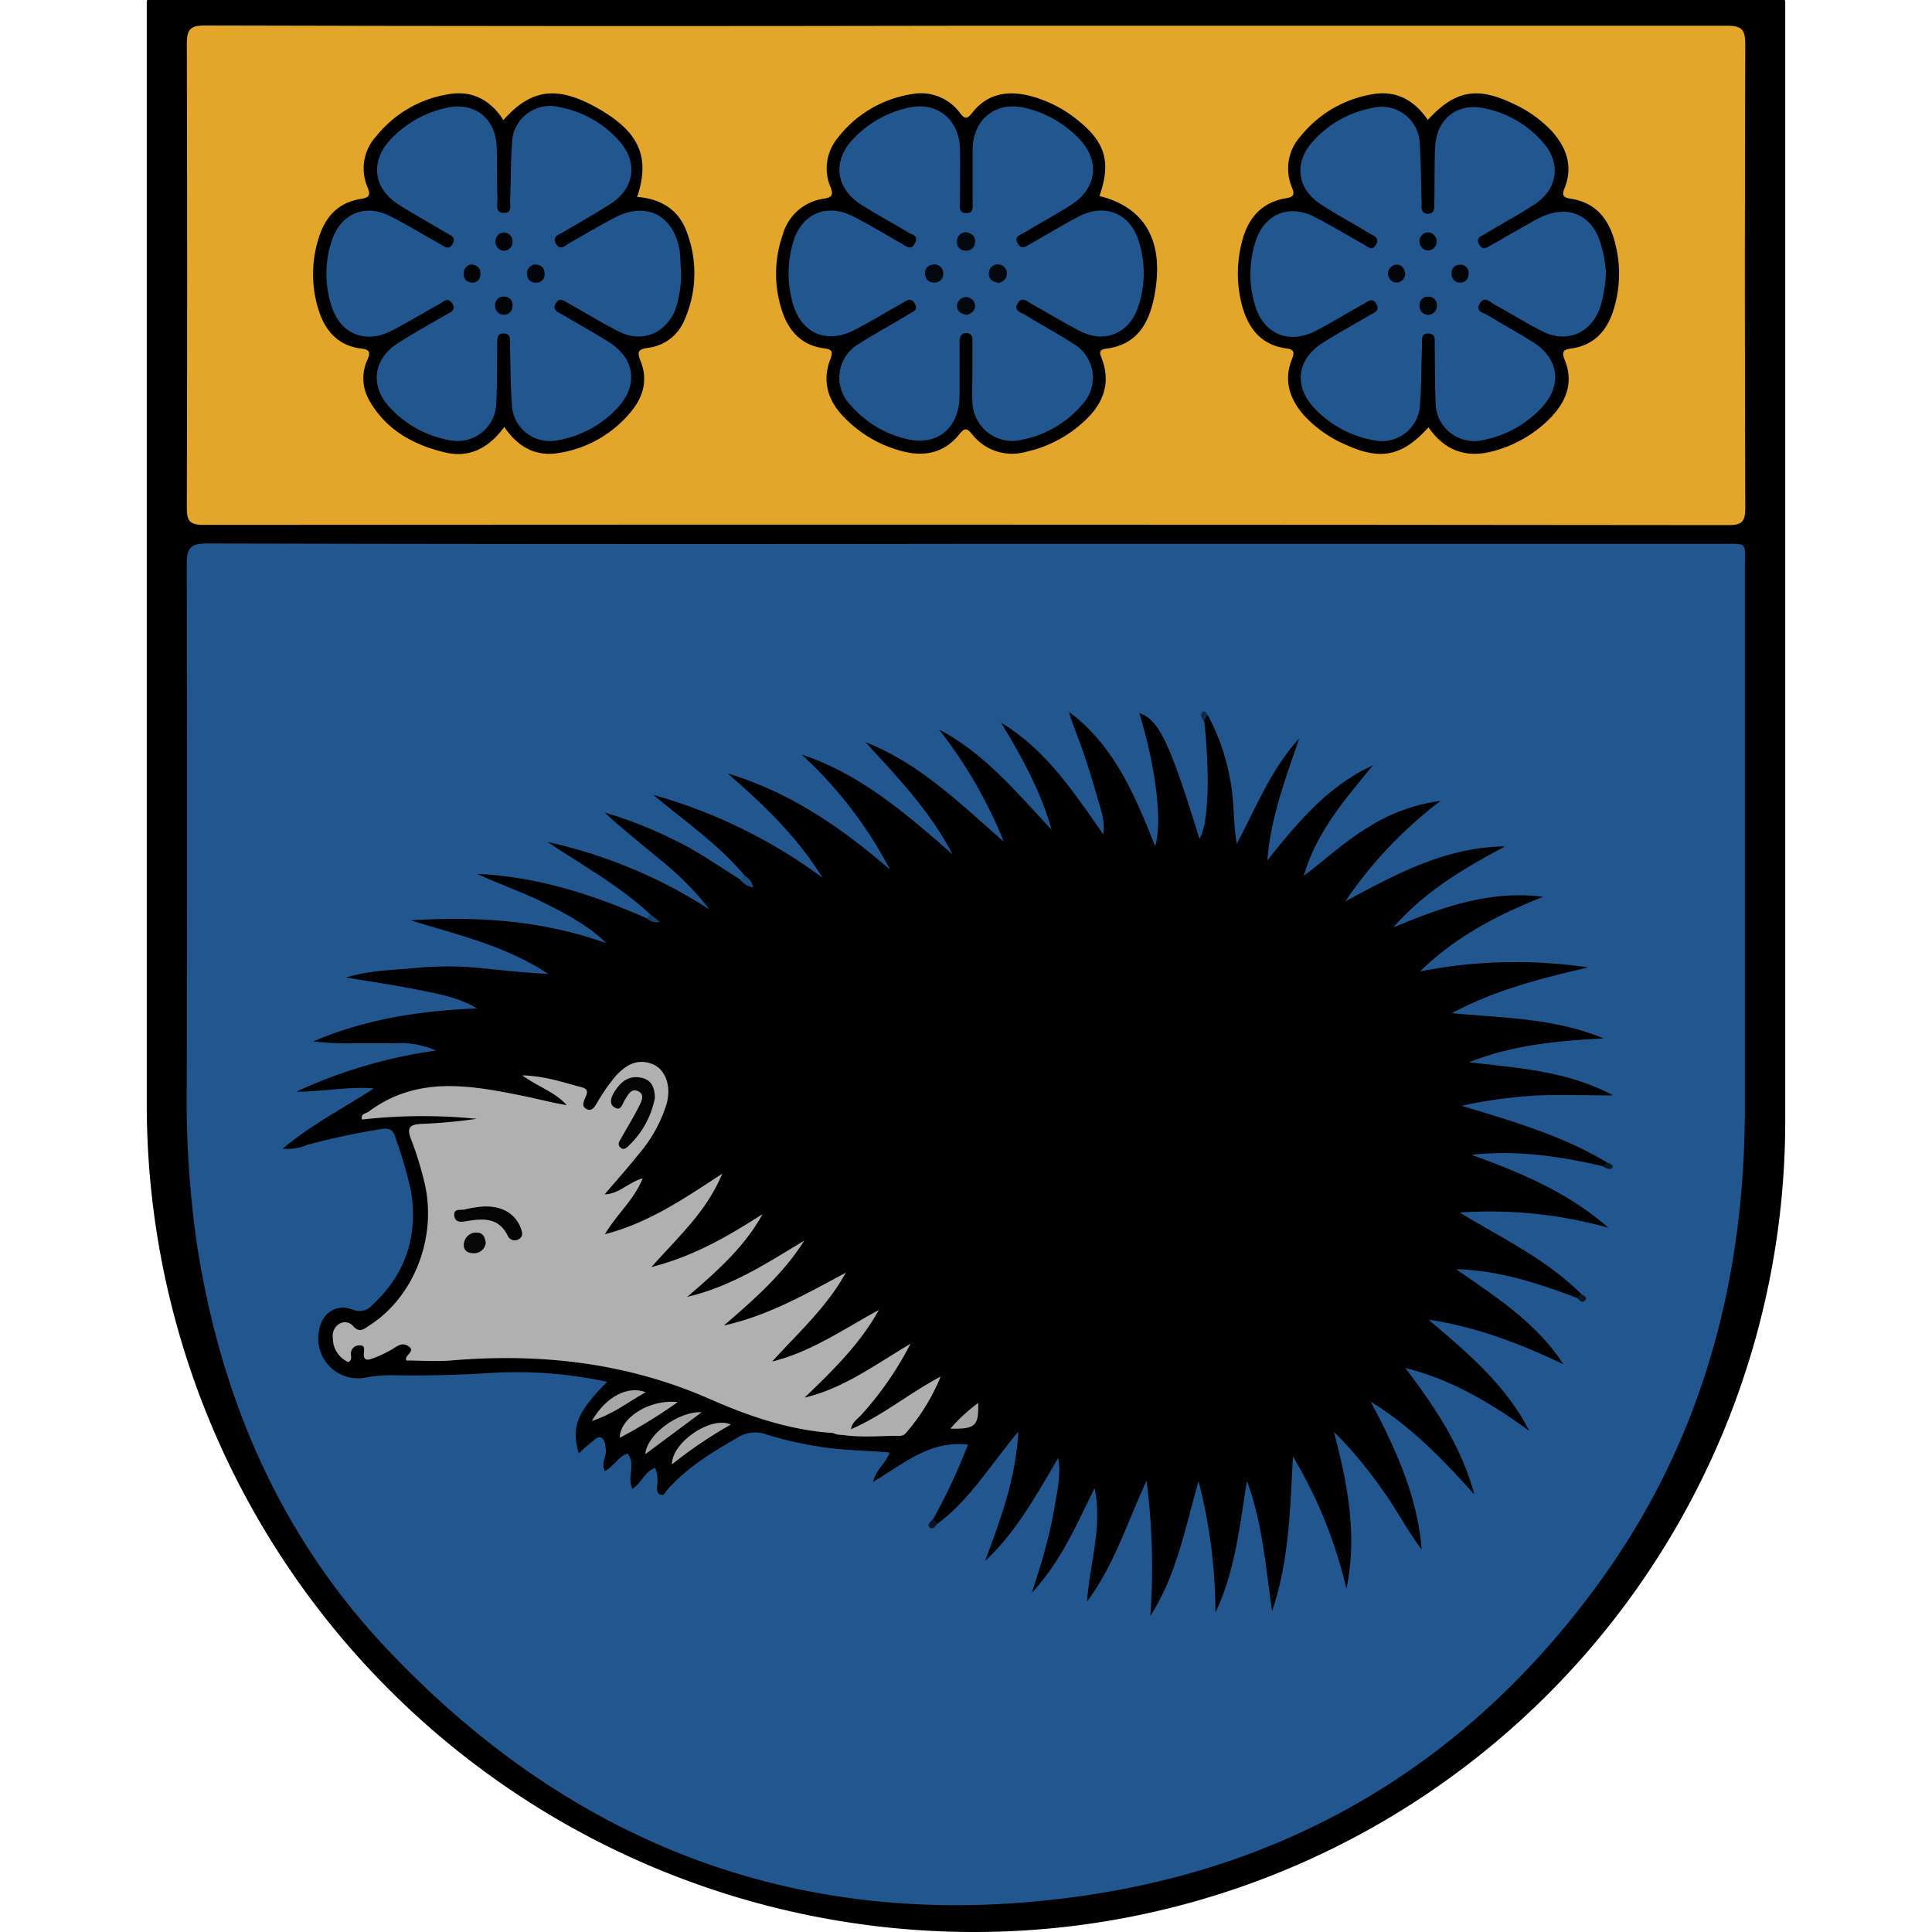 <svg id="Layer_1" data-name="Layer 1" xmlns="http://www.w3.org/2000/svg" viewBox="0 0 300 300"><defs><style>.cls-1{fill:#22568f;}.cls-2{fill:#e3a62a;}.cls-3{fill:#1e4b7d;}.cls-4{fill:#1a426f;}.cls-5{fill:#081421;}.cls-6{fill:#112a47;}.cls-7{fill:#081523;}.cls-8{fill:#091624;}.cls-9{fill:#b0b0b0;}.cls-10{fill:#afafaf;}.cls-11{fill:#aaa;}.cls-12{fill:#a9a9a9;}.cls-13{fill:#a5a5a5;}.cls-14{fill:#a7a7a7;}.cls-15{fill:#a4a4a4;}.cls-16{fill:#040404;}.cls-17{fill:#080808;}.cls-18{fill:#02060a;}.cls-19{fill:#020407;}.cls-20{fill:#010406;}.cls-21{fill:#020406;}.cls-22{fill:#03090f;}.cls-23{fill:#04090f;}.cls-24{fill:#03080e;}</style></defs><path d="M23.79-.61H276.21a1,1,0,0,1,1,1V174.06A125.93,125.93,0,0,1,151.28,300h0A128.49,128.49,0,0,1,22.79,171.5V.38a1,1,0,0,1,1-1Z"/><path class="cls-1" d="M150.07,84.45H267.5c3.92,0,3.44-.34,3.44,3.51q0,42,0,84c0,26.51-6.48,51.17-22,72.92-19.87,27.82-47,44.63-80.75,49.5C125.39,300.55,89,287,59.54,255.47c-16.35-17.55-25.39-38.86-29-62.51A157.24,157.24,0,0,1,29,168.81q.08-40.62,0-81.22c0-2.48.56-3.2,3.13-3.2Q91.1,84.53,150.07,84.45Z"/><path class="cls-2" d="M150,4Q209.1,4,268.2,4c2.35,0,2.81.68,2.8,2.88q-.12,36,0,72c0,2-.4,2.66-2.55,2.66Q150,81.41,31.56,81.5c-2.16,0-2.55-.66-2.55-2.66q.1-36,0-72c0-2.2.45-2.88,2.8-2.88Q90.9,4.12,150,4Z"/><path d="M248.87,181.08c-6.66-1.54-13.38-2.54-20.38-1.76,7.62,2.75,15,5.83,21.25,11.32a68.31,68.31,0,0,0-23.09-2.36c6.5,3.94,13.42,7.21,18.87,12.64.09.51-.07.77-.62.63-6.06-2.29-12.19-4.31-18.81-4.47,6.13,4.27,12.44,8.24,16.66,14.75-6.69-3.18-13.52-5.81-20.95-6.92,6,5.08,12,10.1,15.65,17.26-5.89-4.27-12-7.92-19.25-9.77,4.55,6,8.74,12.19,10.72,19.64-4.87-5.39-9.81-10.58-16.07-14.38,3.84,7.25,7.24,14.58,7.9,22.92-2.29-3-4-6.42-6.24-9.44a63.87,63.87,0,0,0-7.38-8.8c2.1,8,3.69,16,1.94,24.37a71.82,71.82,0,0,0-8.3-20.55c-.45,8.1-.57,16.19-3.24,24-1-6.79-1.47-13.64-3.91-20.2-1.12,6.94-1.82,14-4.89,20.44A82.13,82.13,0,0,0,186.11,230c-2.06,7.12-3.35,14.47-7.48,20.91a107.27,107.27,0,0,0-.59-21c-2.95,6.35-5,13.09-9.24,18.77.4-5.88,2.43-11.59,1.17-17.61-2.8,5.65-5.25,11.45-9.72,16.21.65-2.12,1.37-4.22,1.94-6.36a68.36,68.36,0,0,0,1.59-7.05c.35-2.26,1-4.54.55-7.49-3.5,5.93-6.57,11.55-11.36,16,2.33-6.32,4.73-12.55,5.16-20.08-4.38,5.2-7.53,10.58-12.52,14.27-.57.1-.8-.13-.7-.7a94.88,94.88,0,0,0,5.4-11.54c-5.88-.73-9.92,2.92-14.74,5.78.5-2,2-2.9,2.57-4.57-3.78-.33-7.41-.31-11-.93a54.37,54.37,0,0,1-8-1.83,5.11,5.11,0,0,0-4.51.39c-4,2.3-7.89,4.65-11,8.15-.31.34-.5,1-1.1.76s-.49-.82-.5-1.32a5.47,5.47,0,0,0-.29-2.82c-1.61.5-2.07,2.28-3.53,3.26-.92-1.78.58-3.76-.75-5.48-1.42.4-2.09,1.93-3.51,2.71-.72-1.21.29-2.29.12-3.36-.1-.66-.06-1.47-.67-1.81s-1.15.4-1.65.77-1.23,1.06-1.89,1.63c-1.14-4.18-.33-6.24,4.41-11.1a67.29,67.29,0,0,0-18.4-1.35c-4.74.31-9.48.41-14.23.35a23.32,23.32,0,0,0-4.71.31,6.16,6.16,0,0,1-7.4-7.18c.4-2.75,2.63-4.31,5.22-3.34a2.64,2.64,0,0,0,3.09-.74c5.28-4.86,7.13-10.93,5.94-17.88a75.26,75.26,0,0,0-2.39-8.13c-.34-1.18-.94-1.49-2.19-1.28a106.83,106.83,0,0,0-11.47,2.45,7.84,7.84,0,0,1-3.82.59c4.57-3.84,9.52-6.31,14.13-9.36-4.08-.31-8,.54-12,.51a76.55,76.55,0,0,1,21.67-6.38A13.65,13.65,0,0,0,61.27,162c-2.17,0-4.33,0-6.5,0a41.75,41.75,0,0,1-6.1-.3c8.13-3.48,16.65-4.76,25.42-5.12-3.06-1.8-6.45-2.34-9.77-3s-6.71-1.15-10.56-1.79c3.72-1.14,7.14-1.14,10.52-1.46a52.33,52.33,0,0,1,10.47,0c3.44.37,6.88.72,10.37.9-6.5-4.34-14-6.05-21.34-8.32,10.33-.66,20.48,0,30.38,3.55-2.83-2.77-6.2-4.52-9.6-6.23s-7-2.91-10.43-4.53c9.28.43,17.91,3.19,26.3,6.9.55.16.8,0,.59-.58-4.82-4.5-10.58-7.65-16-11.28a76.89,76.89,0,0,1,25.17,10.49,47.15,47.15,0,0,0-7.74-7.79c-2.84-2.39-5.77-4.68-8.55-7.26a62.57,62.57,0,0,1,10.82,4.27c3.62,1.7,6.86,4.05,10.25,6.13.61.19.83,0,.65-.63-4.09-4.87-9.31-8.45-14.16-12.52a81,81,0,0,1,26.23,12.84c-3.87-6.34-9.15-11.33-14.68-16.16,9.65,2.89,17.69,8.43,25.2,14.94a65.2,65.2,0,0,0-13.73-17.89c9.2,3.06,16.3,9.27,23.43,15.5-3.45-6.64-8.54-12-13.52-17.42,8.46,3.33,14.77,9.61,21.48,15.45a71.19,71.19,0,0,0-10.06-17.41c7.1,3.72,12.07,9.81,17.48,15.55-1.7-6-4.63-11.34-7.86-16.62,7,4.22,11.31,10.81,15.89,17.34.33-2.21-.51-4.24-1.09-6.28s-1.28-4.31-2-6.42-1.61-4.13-2.23-6.3c7,5.19,10.2,12.88,13.38,20.87,1.13-4,.09-12.27-2.46-20.68,3,1,4.69,4.44,9.33,19.52,1.37-2.21,1.68-9.59.75-18.2-.2-.55-.38-1.09.55-1a33.34,33.34,0,0,1,3.44,9.86c.69,3.31.48,6.71,1.05,10.12,3-5.64,5.31-11.58,9.69-16.36-2.1,6.2-4.43,12.3-4.94,18.94,4.68-5.88,9.4-11.59,16.42-14.79-4.34,5.25-8.8,10.37-10.76,17.17,3.29-2.46,6.29-5.3,9.81-7.42a27.86,27.86,0,0,1,11.44-4.22,65.41,65.41,0,0,0-14.8,15.61c7.8-4.22,15.6-8.45,24.82-8.54-6.37,3.38-12.52,7-17.35,12.57,7.47-3.1,15-5.81,23.24-4.75-7,2.8-13.6,6.17-19.1,11.59a76.6,76.6,0,0,1,26.07-.62c-7.26,1.71-14.45,3.5-21.14,7.11,7.95.74,16,.76,23.55,3.91-7.1.39-14.11,1-20.87,3.71,7.65.88,15.37,1.38,22.35,5.14-3.84,0-7.69-.13-11.52,0a74.82,74.82,0,0,0-12,1.62c8.18,2.45,15.76,4.69,22.58,8.79C249.55,181,249.43,181.25,248.87,181.08Z"/><path class="cls-3" d="M115.57,135.94a2.49,2.49,0,0,1,1.36,1.85,3,3,0,0,1-2-1.22Z"/><path class="cls-4" d="M101,142l1.45,1.13a2,2,0,0,1-2-.55Z"/><path class="cls-5" d="M144.91,235.87l.7.7c-.36.38-.78,1.08-1.26.6S144.54,236.24,144.91,235.87Z"/><path class="cls-6" d="M187.47,111l-.55,1c-.29-.49-.72-1-.12-1.5C187.08,110.32,187.37,110.68,187.47,111Z"/><path class="cls-7" d="M248.87,181.08l.58-.58c.45.14,1.19.36.92.8S249.35,181.42,248.87,181.08Z"/><path class="cls-8" d="M244.9,201.55l.62-.63c.37.27,1.08.51.63,1S245.25,201.93,244.9,201.55Z"/><path d="M221.82,66.35c-4.08,4.51-7.43,5.2-12.91,2.68a18.74,18.74,0,0,1-6.47-4.59c-2.17-2.49-3.12-5.31-1.88-8.54.4-1,.59-1.62-.86-1.81-3.77-.5-5.8-3-6.78-6.44a19.42,19.42,0,0,1-.13-9.87c.87-3.7,2.94-6.34,6.9-7,1.35-.21,1.34-.66.88-1.78A7.49,7.49,0,0,1,202,21.1a18.08,18.08,0,0,1,11.21-6.48c3.64-.62,6.46,1,8.5,4,4.19-4.57,7.62-5.22,13.2-2.54a19,19,0,0,1,6.07,4.3c2.27,2.54,3.29,5.43,2,8.74-.48,1.18-.34,1.54.93,1.74,3.85.59,5.91,3.14,6.84,6.72a18.79,18.79,0,0,1-.3,10.84c-1,3-3,5.19-6.34,5.67-1.29.18-1.7.42-1.13,1.83,1.39,3.42.25,6.38-2.16,8.9A19.32,19.32,0,0,1,232.06,70C227.81,71.23,224.35,70.05,221.82,66.35Z"/><path d="M78.17,18.65c4.32-4.93,8.46-5.39,14.77-1.77s8.06,7.5,6,13.69c3.71.31,6.53,2,7.76,5.62a17.91,17.91,0,0,1-.47,13.62A7,7,0,0,1,100.72,54c-1.32.2-1.94.37-1.28,2,1.25,3,.42,5.77-1.62,8.12a18.06,18.06,0,0,1-11.33,6.26c-3.46.49-6.14-1.06-8.18-4.08-2.28,3.07-5.15,4.83-9,4-5-1.14-9.36-3.49-12-8.18a6.87,6.87,0,0,1-.25-6.27c.51-1.18.33-1.57-1-1.73-3.45-.43-5.49-2.63-6.52-5.77a18.47,18.47,0,0,1,0-11.55c1-3.16,3-5.35,6.44-5.9,1.22-.2,1.67-.46,1.08-1.85a7.38,7.38,0,0,1,1.4-7.94A18,18,0,0,1,69.7,14.62C73.34,14,76.18,15.55,78.17,18.65Z"/><path d="M170.72,30.44c7.24,1.8,10.14,7.2,8.52,15.56-.82,4.24-2.71,7.54-7.47,8.14-1.24.15-1,.75-.68,1.53,1.4,3.73.29,6.86-2.47,9.49a19.32,19.32,0,0,1-9.31,5A7.88,7.88,0,0,1,151,67.5c-.73-.88-1.07-1.25-2-.12-2.24,2.85-5.25,3.59-8.72,2.73A19.19,19.19,0,0,1,131,64.72c-2.45-2.53-3.37-5.53-2.07-8.93.46-1.2.25-1.55-1-1.71-3.32-.43-5.36-2.52-6.41-5.56a18.28,18.28,0,0,1,0-12,7.72,7.72,0,0,1,6.35-5.66c1.24-.2,1.62-.49,1.08-1.84a7.39,7.39,0,0,1,1.09-7.55,18,18,0,0,1,11.52-6.85A7.51,7.51,0,0,1,149,17.46c.73.92,1.06,1.21,1.94.09,2.32-3,5.45-3.55,9-2.66a19.62,19.62,0,0,1,7.69,4C171.68,22.21,172.52,25.32,170.72,30.44Z"/><path class="cls-9" d="M129.4,222.52c-6.74-.42-13.07-2.59-19.14-5.26-12.92-5.69-26.37-7.18-40.28-6-2.23.18-4.48,0-6.86,0-.5-.72,1.46-1.38.38-2.17s-1.86,0-2.75.51a19.84,19.84,0,0,1-2.92,1.36c-.58.2-1.4.43-1.34-.75,0-.53.3-1.31-.63-1.3a1.28,1.28,0,0,0-1.36,1.45c0,.37.18.83-.41,1.14a4,4,0,0,1-2.4-3.67,2.23,2.23,0,0,1,.9-2.21,1.69,1.69,0,0,1,2.28.33c1,1.12,1.74.34,2.56-.18,7-4.52,10.55-13.94,8.42-22.38a51.41,51.41,0,0,0-2-6.43c-.71-1.78-.29-2.37,1.57-2.44a85.6,85.6,0,0,0,8.6-.79,84.05,84.05,0,0,0-17.8.11c-.26-.9.55-.91,1-1.21,7.65-5.71,16-4.09,24.4-2.38,2.1.43,4.16,1,6.37,1.35-1.76-2-4.37-2.81-6.9-4.62,3.56.1,6.37,1.1,9.24,1.85,1.17.3.83,1,.53,1.67s-.56,1.35.26,1.73,1.2-.37,1.54-.9a29.4,29.4,0,0,1,3-4.31c1.6-1.72,3.41-2.74,5.76-1.74,1.94.84,2.84,3.4,2.1,6.1a21.89,21.89,0,0,1-4.32,7.81c-1.65,2.07-3.42,4.05-5.31,6.27,2.31-.09,3.64-1.85,5.9-2.49-1.35,3.38-4,5.54-5.86,8.68,6.84-1.78,12.24-5.49,18.22-9.4-2.46,5.93-6.8,9.76-11,14.5,6.74-1.73,12-4.87,17.25-8.21-2.79,5.08-7,8.81-11.69,12.84,7.08-1.68,12.53-5.36,18.17-8.73-3.3,5.22-7.86,9.2-12.47,13.17,6.87-1.51,12.83-4.94,18.93-8.2-2.93,5.33-7.39,9.33-11.44,13.8,6.07-1.5,11.15-5.07,16.56-8-2.94,5.31-7.19,9.43-11.52,13.6,6.12-1.45,11.1-5.21,16.44-8.36a51.08,51.08,0,0,1-7.6,11c-.64.72-1.59,1.26-1.64,2.4A2.25,2.25,0,0,1,129.4,222.52Z"/><path class="cls-10" d="M129.4,222.52l2.66-.56c5-2.13,9.12-5.64,14-8.2a31,31,0,0,1-5.54,8.92,1.37,1.37,0,0,1-.91.28C136.18,222.94,132.76,223.38,129.4,222.52Z"/><path class="cls-11" d="M105.24,217.72a81.57,81.57,0,0,1-9,5.54C96.24,220.24,100.79,217.22,105.24,217.72Z"/><path class="cls-12" d="M113.47,221.21a68.73,68.73,0,0,0-9.12,6.18C104.27,224,110.44,219.79,113.47,221.21Z"/><path class="cls-13" d="M100.2,225.81c.23-3.06,5.1-6.68,8.77-6.53Z"/><path class="cls-14" d="M91.9,220.64c2.18-3.77,5.58-5.53,8.37-4.46C97.55,217.68,95.22,219.6,91.9,220.64Z"/><path class="cls-15" d="M147.57,221.84a27.06,27.06,0,0,1,4.33-4C152,221.44,151.44,221.92,147.57,221.84Z"/><path class="cls-1" d="M249.37,42.16a20.55,20.55,0,0,1-1,5.87c-1.48,3.77-5.15,5.27-8.78,3.46-2.6-1.3-5.07-2.86-7.63-4.26-.65-.36-1.42-1.28-2.13-.18-.86,1.33.56,1.51,1.21,1.91,2.34,1.45,4.77,2.74,7.08,4.22,4,2.53,4.48,6.76,1.22,10.16a16.74,16.74,0,0,1-9.06,5,6,6,0,0,1-7.36-5.8c-.13-3-.08-6-.14-9,0-.71.16-1.69-.91-1.75-1.33-.07-1,1-1.06,1.81-.12,3.08-.08,6.16-.31,9.23a5.92,5.92,0,0,1-7.12,5.54,16.6,16.6,0,0,1-9.29-5c-3.25-3.45-2.69-7.61,1.31-10.14,2.39-1.52,4.89-2.86,7.31-4.31.58-.35,1.57-.59,1.05-1.63-.6-1.22-1.4-.45-2.07-.07-2.48,1.37-4.89,2.87-7.4,4.16-4.19,2.15-8.09.48-9.42-4a16.7,16.7,0,0,1,.08-9.85c1.36-4.27,5.13-5.88,9.11-3.88,2.59,1.31,5.07,2.86,7.63,4.26.65.36,1.41,1.22,2,0,.55-1-.4-1.3-1-1.65-2.49-1.51-5.06-2.9-7.51-4.47-3.77-2.42-4.33-6.47-1.35-9.79a16.37,16.37,0,0,1,9.19-5.22,5.91,5.91,0,0,1,7.44,5.66c.21,3,.18,6,.29,9,0,.69-.2,1.69.89,1.75,1.28,0,1.06-1,1.08-1.82.06-2.83,0-5.67.13-8.49.16-4.33,3.34-6.94,7.55-6.08a16.23,16.23,0,0,1,9.32,5.45c2.71,3.17,2.12,7.16-1.4,9.46-2.51,1.64-5.15,3.06-7.72,4.61-.59.35-1.51.6-.91,1.65s1.27.42,1.88.08c2.4-1.34,4.75-2.76,7.17-4.06,4.7-2.52,8.86-.62,10,4.57C249.14,39.72,249.22,41.06,249.37,42.16Z"/><path class="cls-1" d="M105.76,42.16a17.64,17.64,0,0,1-.94,6.05c-1.55,3.61-5.13,5.06-8.66,3.3-2.67-1.33-5.22-2.93-7.84-4.38-.68-.37-1.49-1.12-2.08.09-.5,1,.5,1.27,1.08,1.62,2.42,1.47,4.92,2.81,7.31,4.33,3.9,2.48,4.5,6.56,1.4,10a16.46,16.46,0,0,1-9.46,5.2,5.9,5.9,0,0,1-7.09-5.57c-.22-3.07-.19-6.16-.3-9.23,0-.7.22-1.7-.85-1.78-1.27-.1-1.11,1-1.12,1.78-.06,3,0,6-.15,9a6,6,0,0,1-7.14,5.8A16.44,16.44,0,0,1,60.29,63c-2.84-3.24-2.24-7.29,1.4-9.64,2.44-1.58,5-3,7.51-4.45.64-.39,1.75-.67,1-1.82-.66-1-1.34-.23-1.93.09-2.48,1.37-4.89,2.86-7.4,4.15-4.21,2.17-8.08.53-9.45-4a16.13,16.13,0,0,1,.14-10.07c1.41-4.11,5.11-5.66,9-3.71,2.67,1.35,5.23,2.93,7.84,4.38.62.34,1.28,1,1.88-.06s-.31-1.31-.9-1.66c-2.5-1.5-5.06-2.9-7.51-4.46-3.88-2.48-4.41-6.6-1.31-10a16.69,16.69,0,0,1,8.75-5c4.32-1,7.64,1.6,7.81,6,.1,2.75,0,5.5.13,8.24,0,.82-.37,2.11,1.06,2.07,1.24,0,.87-1.22.9-2,.13-2.91.08-5.83.29-8.73a5.91,5.91,0,0,1,7.43-5.68,16.37,16.37,0,0,1,9.19,5.2c3,3.31,2.44,7.38-1.32,9.81-2.44,1.57-5,3-7.5,4.47-.59.36-1.55.59-1,1.64.63,1.23,1.4.42,2.06,0,2.33-1.29,4.61-2.67,7-3.93,4.9-2.61,9.17-.54,10.18,5C105.65,40,105.67,41.16,105.76,42.16Z"/><path class="cls-1" d="M151,57.72c0-1.58,0-3.16,0-4.74,0-.6-.06-1.2-.87-1.26S149,52.24,149,53c0,2.83,0,5.66,0,8.49-.07,5.18-3.71,8-8.69,6.56A16.4,16.4,0,0,1,132,62.82a6.06,6.06,0,0,1,1.42-9.46c2.52-1.62,5.15-3,7.72-4.59.59-.36,1.53-.61.89-1.65s-1.28-.42-1.91-.06c-2.47,1.38-4.89,2.86-7.4,4.16-4.4,2.29-8.36.53-9.66-4.27a17,17,0,0,1,.11-9.38c1.3-4.38,5.18-6.06,9.24-4,2.6,1.31,5.08,2.85,7.62,4.27.68.38,1.43,1.15,2.05-.09s-.47-1.28-1-1.63c-2.42-1.46-4.92-2.79-7.31-4.31-4-2.53-4.56-6.75-1.35-10.17a16.64,16.64,0,0,1,8.8-4.95c4.33-.93,7.73,1.9,7.84,6.4.06,2.75,0,5.5,0,8.25,0,.68-.26,1.66.86,1.74,1.34.11,1.1-1,1.11-1.75,0-2.75,0-5.5,0-8.24.1-4.61,3.64-7.4,8.09-6.35a17.07,17.07,0,0,1,8.37,4.72c3.38,3.45,2.88,7.77-1.18,10.36-2.38,1.52-4.88,2.86-7.3,4.33-.56.34-1.58.51-1,1.61s1.37.48,2,.1c2.47-1.39,4.89-2.87,7.39-4.19,4.15-2.2,8.16-.57,9.46,3.9a16.27,16.27,0,0,1-.21,10.32c-1.44,3.94-5.16,5.44-8.89,3.55-2.59-1.32-5.07-2.87-7.62-4.27-.66-.36-1.44-1.2-2.12-.05s.51,1.38,1.12,1.75c2.48,1.52,5.05,2.9,7.49,4.48a6.09,6.09,0,0,1,1.4,9.48,16.42,16.42,0,0,1-9.32,5.45A6.2,6.2,0,0,1,151,62.47c-.11-1.58,0-3.16,0-4.75Z"/><path class="cls-16" d="M101.69,170.49a13.82,13.82,0,0,1-4.06,7.41c-.31.32-.78.75-1.29.29s-.19-.92.06-1.35c.93-1.67,1.94-3.29,2.8-5,.38-.75,1-1.86-.09-2.39s-1.58.54-2.08,1.33c-.41.63-.59,1.89-1.69,1.12-.78-.54-.43-1.53,0-2.26,1-1.6,2.23-2.73,4.28-2.28C101.06,167.69,101.66,168.69,101.69,170.49Z"/><path class="cls-16" d="M74.86,187.36c3-.2,5.13,1.06,6,3.31.23.65.44,1.33-.31,1.75a1.19,1.19,0,0,1-1.71-.53c-1.4-2.88-3.84-2.7-6.38-2.27-.86.14-1.8.27-1.92-.88s1.05-.78,1.64-.94A18.82,18.82,0,0,1,74.86,187.36Z"/><path class="cls-17" d="M75.43,193a1.82,1.82,0,0,1-1.94,1.6c-1,0-1.62-.58-1.45-1.57a1.92,1.92,0,0,1,2.16-1.62C75.11,191.48,75.32,192.27,75.43,193Z"/><path class="cls-18" d="M218.2,42.46a1.38,1.38,0,0,1-1.39,1.42,1.4,1.4,0,0,1,0-2.79C217.66,41.08,218.07,41.65,218.2,42.46Z"/><path class="cls-19" d="M221.72,48.89a1.36,1.36,0,0,1-1.29-1.55,1.23,1.23,0,0,1,1.26-1.27,1.27,1.27,0,0,1,1.42,1.38A1.36,1.36,0,0,1,221.72,48.89Z"/><path class="cls-20" d="M221.71,36.09a1.34,1.34,0,0,1,1.36,1.45,1.32,1.32,0,1,1-2.64.06A1.33,1.33,0,0,1,221.71,36.09Z"/><path class="cls-21" d="M228.05,42.37c0,.9-.44,1.49-1.3,1.51a1.26,1.26,0,0,1-1.34-1.43,1.22,1.22,0,0,1,1.17-1.34A1.27,1.27,0,0,1,228.05,42.37Z"/><path class="cls-18" d="M83.06,41.06c1,.07,1.49.53,1.5,1.4a1.27,1.27,0,0,1-1.33,1.43,1.31,1.31,0,0,1-1.4-1.38A1.38,1.38,0,0,1,83.06,41.06Z"/><path class="cls-19" d="M78.22,48.88a1.37,1.37,0,0,1-1.33-1.51,1.27,1.27,0,0,1,1.5-1.3,1.23,1.23,0,0,1,1.19,1.35A1.34,1.34,0,0,1,78.22,48.88Z"/><path class="cls-20" d="M78.24,38.93a1.35,1.35,0,0,1-1.3-1.5,1.32,1.32,0,1,1,2.64,0A1.35,1.35,0,0,1,78.24,38.93Z"/><path class="cls-20" d="M73.29,41.06c1,.18,1.39.72,1.3,1.58a1.22,1.22,0,0,1-1.52,1.21A1.25,1.25,0,0,1,72,42.45,1.34,1.34,0,0,1,73.29,41.06Z"/><path class="cls-22" d="M150.06,36.07c.85.15,1.41.62,1.35,1.5a1.33,1.33,0,0,1-1.48,1.34,1.3,1.3,0,0,1-1.34-1.47A1.38,1.38,0,0,1,150.06,36.07Z"/><path class="cls-23" d="M145,41.05a1.37,1.37,0,0,1,1.46,1.37,1.3,1.3,0,0,1-1.35,1.45,1.34,1.34,0,0,1-1.47-1.35C143.57,41.64,144.13,41.18,145,41.05Z"/><path class="cls-23" d="M155,43.93c-.94-.19-1.51-.63-1.46-1.52a1.41,1.41,0,0,1,2.82.11A1.51,1.51,0,0,1,155,43.93Z"/><path class="cls-24" d="M150.14,48.89c-.92-.12-1.51-.54-1.54-1.4a1.41,1.41,0,0,1,2.81-.11C151.46,48.28,150.82,48.66,150.14,48.89Z"/></svg>
